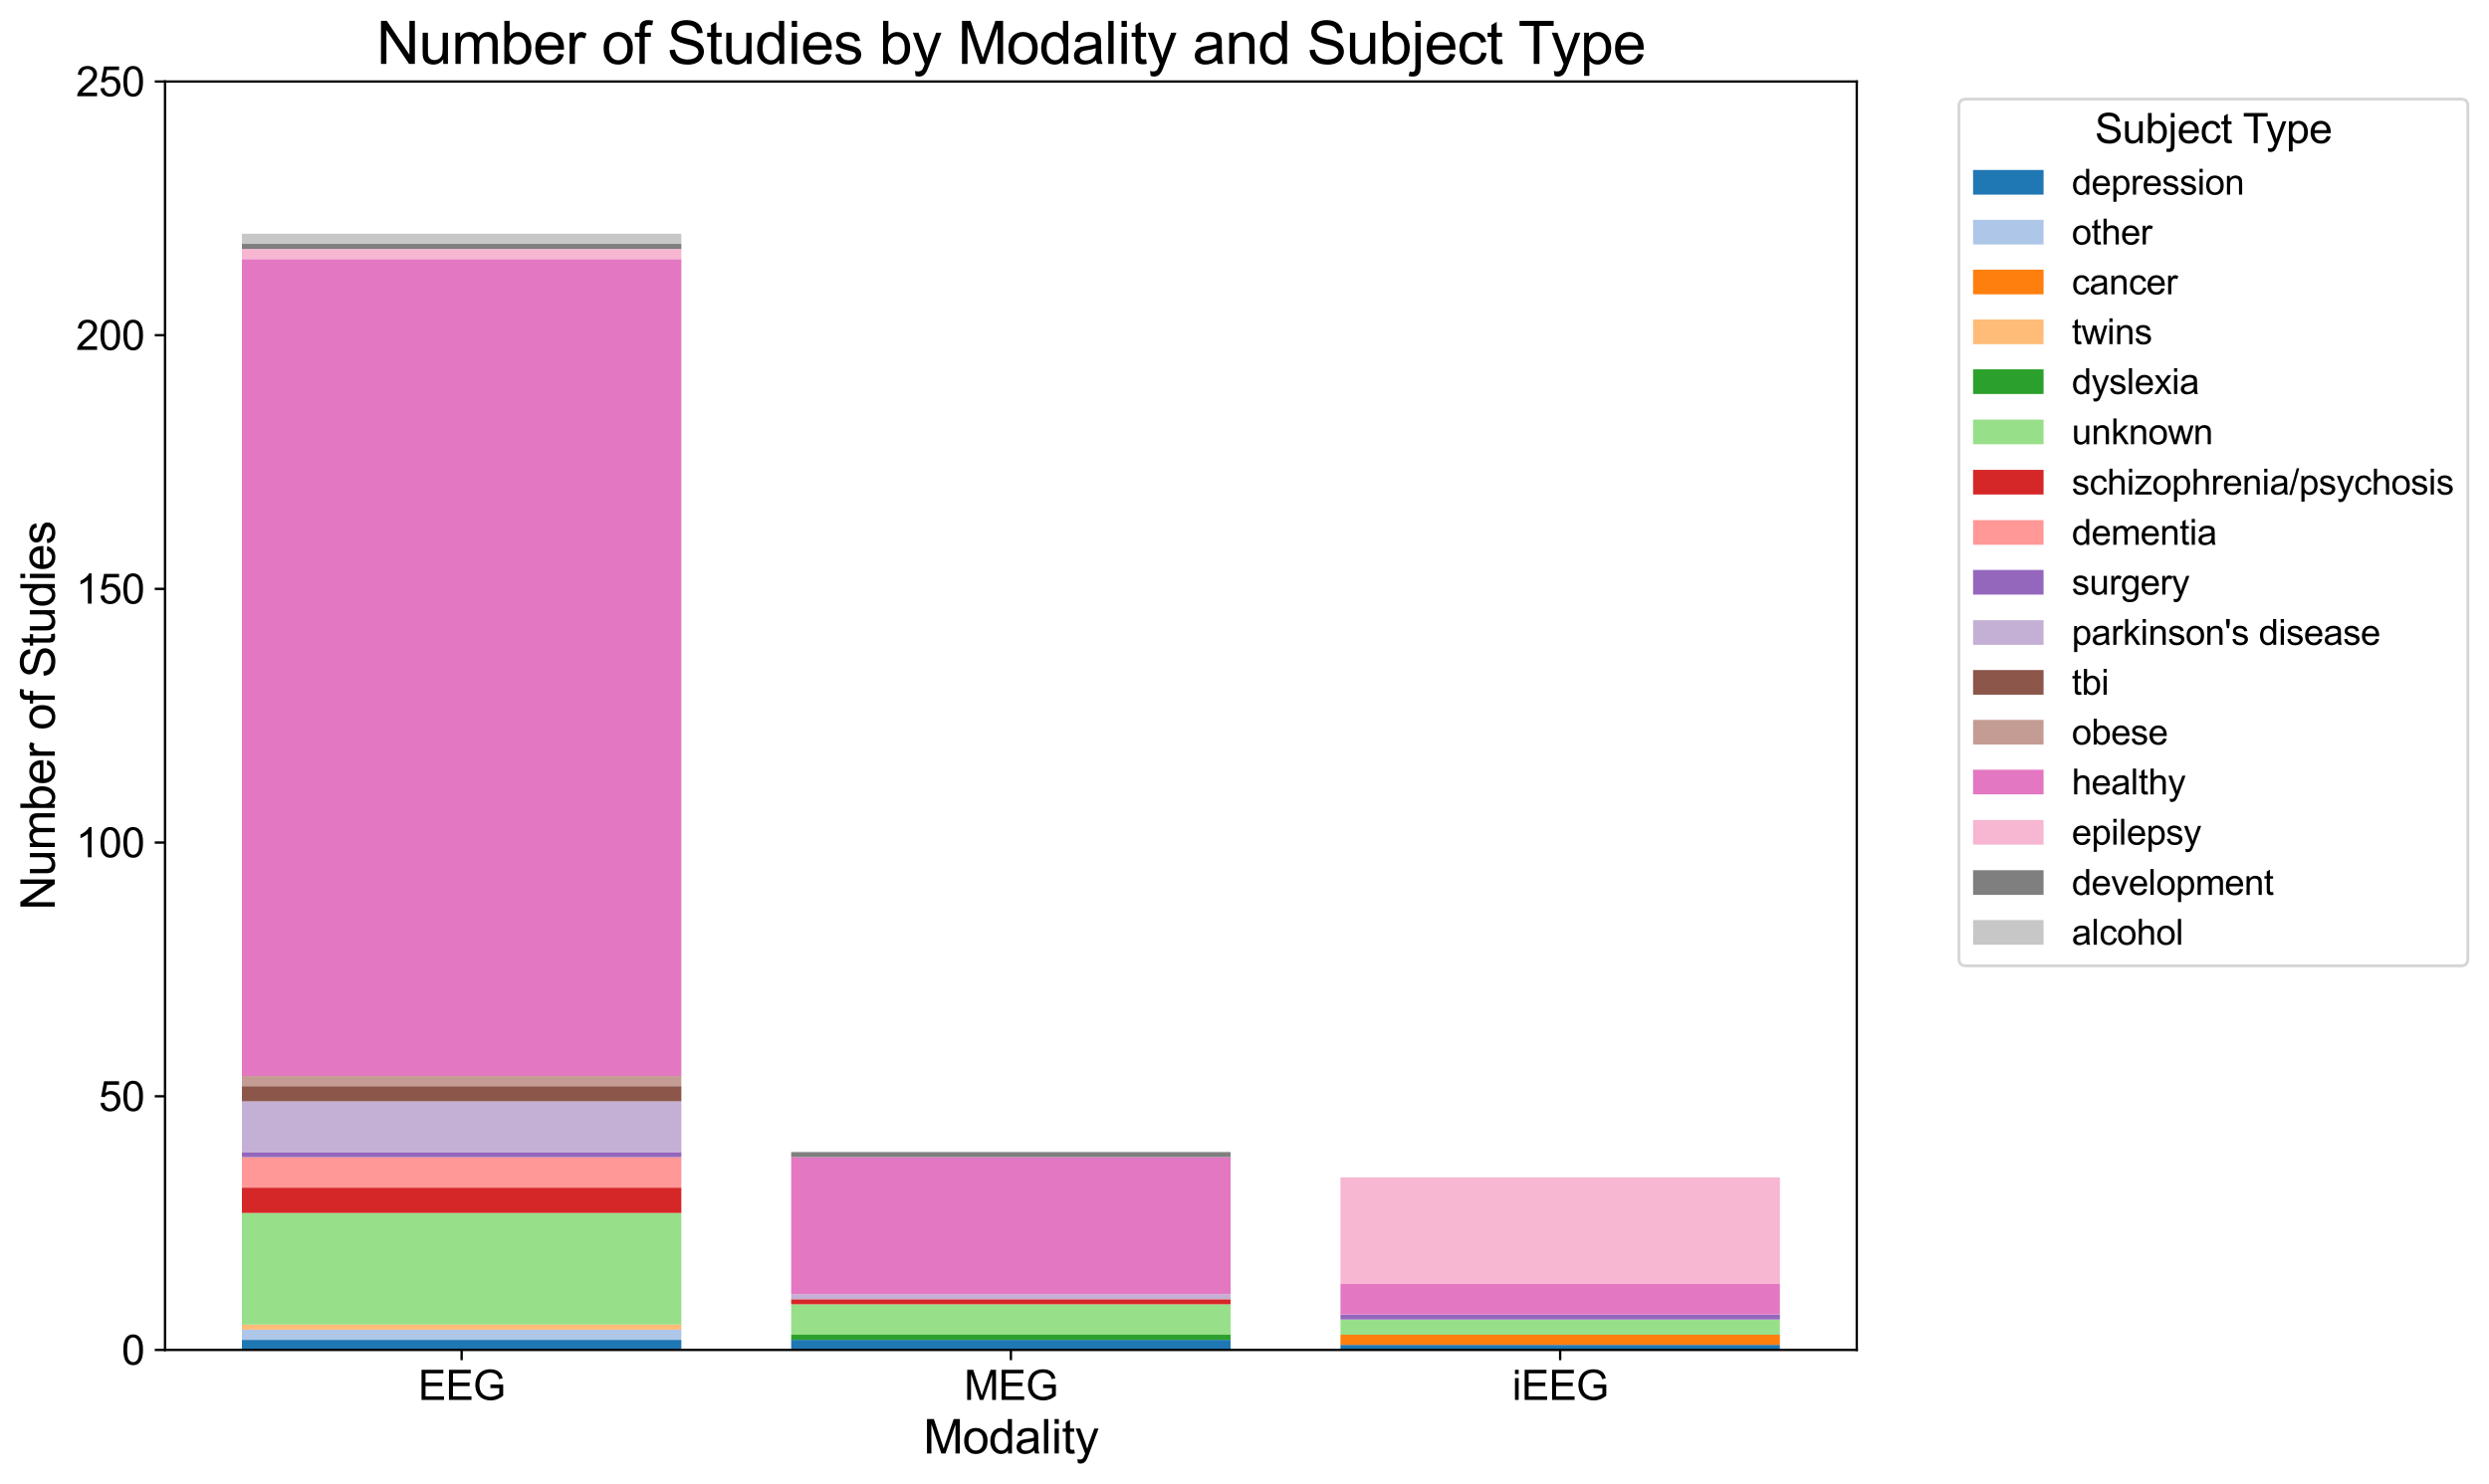 <?xml version="1.0" encoding="utf-8" standalone="no"?>
<!DOCTYPE svg PUBLIC "-//W3C//DTD SVG 1.1//EN"
  "http://www.w3.org/Graphics/SVG/1.1/DTD/svg11.dtd">
<svg xmlns:xlink="http://www.w3.org/1999/xlink" width="847.448pt" height="505.583pt" viewBox="0 0 847.448 505.583" xmlns="http://www.w3.org/2000/svg" version="1.1">
 <defs>
  <style type="text/css">*{stroke-linejoin: round; stroke-linecap: butt}</style>
 </defs>
 <g id="figure_1">
  <g id="patch_1">
   <path d="M 0 505.583 
L 847.448 505.583 
L 847.448 -0 
L 0 -0 
z
" style="fill: #ffffff"/>
  </g>
  <g id="axes_1">
   <g id="patch_2">
    <path d="M 56.188 459.759 
L 632.188 459.759 
L 632.188 27.759 
L 56.188 27.759 
z
" style="fill: #ffffff"/>
   </g>
   <g id="patch_3">
    <path d="M 82.37 459.759 
L 231.981 459.759 
L 231.981 456.303 
L 82.37 456.303 
z
" clip-path="url(#pb455ef6764)" style="fill: #1f77b4"/>
   </g>
   <g id="patch_4">
    <path d="M 269.383 459.759 
L 418.994 459.759 
L 418.994 456.303 
L 269.383 456.303 
z
" clip-path="url(#pb455ef6764)" style="fill: #1f77b4"/>
   </g>
   <g id="patch_5">
    <path d="M 456.396 459.759 
L 606.007 459.759 
L 606.007 458.031 
L 456.396 458.031 
z
" clip-path="url(#pb455ef6764)" style="fill: #1f77b4"/>
   </g>
   <g id="patch_6">
    <path d="M 82.37 456.303 
L 231.981 456.303 
L 231.981 452.847 
L 82.37 452.847 
z
" clip-path="url(#pb455ef6764)" style="fill: #aec7e8"/>
   </g>
   <g id="patch_7">
    <path d="M 269.383 456.303 
L 418.994 456.303 
L 418.994 456.303 
L 269.383 456.303 
z
" clip-path="url(#pb455ef6764)" style="fill: #aec7e8"/>
   </g>
   <g id="patch_8">
    <path d="M 456.396 458.031 
L 606.007 458.031 
L 606.007 458.031 
L 456.396 458.031 
z
" clip-path="url(#pb455ef6764)" style="fill: #aec7e8"/>
   </g>
   <g id="patch_9">
    <path d="M 82.37 452.847 
L 231.981 452.847 
L 231.981 452.847 
L 82.37 452.847 
z
" clip-path="url(#pb455ef6764)" style="fill: #ff7f0e"/>
   </g>
   <g id="patch_10">
    <path d="M 269.383 456.303 
L 418.994 456.303 
L 418.994 456.303 
L 269.383 456.303 
z
" clip-path="url(#pb455ef6764)" style="fill: #ff7f0e"/>
   </g>
   <g id="patch_11">
    <path d="M 456.396 458.031 
L 606.007 458.031 
L 606.007 454.575 
L 456.396 454.575 
z
" clip-path="url(#pb455ef6764)" style="fill: #ff7f0e"/>
   </g>
   <g id="patch_12">
    <path d="M 82.37 452.847 
L 231.981 452.847 
L 231.981 451.119 
L 82.37 451.119 
z
" clip-path="url(#pb455ef6764)" style="fill: #ffbb78"/>
   </g>
   <g id="patch_13">
    <path d="M 269.383 456.303 
L 418.994 456.303 
L 418.994 456.303 
L 269.383 456.303 
z
" clip-path="url(#pb455ef6764)" style="fill: #ffbb78"/>
   </g>
   <g id="patch_14">
    <path d="M 456.396 454.575 
L 606.007 454.575 
L 606.007 454.575 
L 456.396 454.575 
z
" clip-path="url(#pb455ef6764)" style="fill: #ffbb78"/>
   </g>
   <g id="patch_15">
    <path d="M 82.37 451.119 
L 231.981 451.119 
L 231.981 451.119 
L 82.37 451.119 
z
" clip-path="url(#pb455ef6764)" style="fill: #2ca02c"/>
   </g>
   <g id="patch_16">
    <path d="M 269.383 456.303 
L 418.994 456.303 
L 418.994 454.575 
L 269.383 454.575 
z
" clip-path="url(#pb455ef6764)" style="fill: #2ca02c"/>
   </g>
   <g id="patch_17">
    <path d="M 456.396 454.575 
L 606.007 454.575 
L 606.007 454.575 
L 456.396 454.575 
z
" clip-path="url(#pb455ef6764)" style="fill: #2ca02c"/>
   </g>
   <g id="patch_18">
    <path d="M 82.37 451.119 
L 231.981 451.119 
L 231.981 413.103 
L 82.37 413.103 
z
" clip-path="url(#pb455ef6764)" style="fill: #98df8a"/>
   </g>
   <g id="patch_19">
    <path d="M 269.383 454.575 
L 418.994 454.575 
L 418.994 444.207 
L 269.383 444.207 
z
" clip-path="url(#pb455ef6764)" style="fill: #98df8a"/>
   </g>
   <g id="patch_20">
    <path d="M 456.396 454.575 
L 606.007 454.575 
L 606.007 449.391 
L 456.396 449.391 
z
" clip-path="url(#pb455ef6764)" style="fill: #98df8a"/>
   </g>
   <g id="patch_21">
    <path d="M 82.37 413.103 
L 231.981 413.103 
L 231.981 404.463 
L 82.37 404.463 
z
" clip-path="url(#pb455ef6764)" style="fill: #d62728"/>
   </g>
   <g id="patch_22">
    <path d="M 269.383 444.207 
L 418.994 444.207 
L 418.994 442.479 
L 269.383 442.479 
z
" clip-path="url(#pb455ef6764)" style="fill: #d62728"/>
   </g>
   <g id="patch_23">
    <path d="M 456.396 449.391 
L 606.007 449.391 
L 606.007 449.391 
L 456.396 449.391 
z
" clip-path="url(#pb455ef6764)" style="fill: #d62728"/>
   </g>
   <g id="patch_24">
    <path d="M 82.37 404.463 
L 231.981 404.463 
L 231.981 394.095 
L 82.37 394.095 
z
" clip-path="url(#pb455ef6764)" style="fill: #ff9896"/>
   </g>
   <g id="patch_25">
    <path d="M 269.383 442.479 
L 418.994 442.479 
L 418.994 442.479 
L 269.383 442.479 
z
" clip-path="url(#pb455ef6764)" style="fill: #ff9896"/>
   </g>
   <g id="patch_26">
    <path d="M 456.396 449.391 
L 606.007 449.391 
L 606.007 449.391 
L 456.396 449.391 
z
" clip-path="url(#pb455ef6764)" style="fill: #ff9896"/>
   </g>
   <g id="patch_27">
    <path d="M 82.37 394.095 
L 231.981 394.095 
L 231.981 392.367 
L 82.37 392.367 
z
" clip-path="url(#pb455ef6764)" style="fill: #9467bd"/>
   </g>
   <g id="patch_28">
    <path d="M 269.383 442.479 
L 418.994 442.479 
L 418.994 442.479 
L 269.383 442.479 
z
" clip-path="url(#pb455ef6764)" style="fill: #9467bd"/>
   </g>
   <g id="patch_29">
    <path d="M 456.396 449.391 
L 606.007 449.391 
L 606.007 447.663 
L 456.396 447.663 
z
" clip-path="url(#pb455ef6764)" style="fill: #9467bd"/>
   </g>
   <g id="patch_30">
    <path d="M 82.37 392.367 
L 231.981 392.367 
L 231.981 375.087 
L 82.37 375.087 
z
" clip-path="url(#pb455ef6764)" style="fill: #c5b0d5"/>
   </g>
   <g id="patch_31">
    <path d="M 269.383 442.479 
L 418.994 442.479 
L 418.994 440.751 
L 269.383 440.751 
z
" clip-path="url(#pb455ef6764)" style="fill: #c5b0d5"/>
   </g>
   <g id="patch_32">
    <path d="M 456.396 447.663 
L 606.007 447.663 
L 606.007 447.663 
L 456.396 447.663 
z
" clip-path="url(#pb455ef6764)" style="fill: #c5b0d5"/>
   </g>
   <g id="patch_33">
    <path d="M 82.37 375.087 
L 231.981 375.087 
L 231.981 369.903 
L 82.37 369.903 
z
" clip-path="url(#pb455ef6764)" style="fill: #8c564b"/>
   </g>
   <g id="patch_34">
    <path d="M 269.383 440.751 
L 418.994 440.751 
L 418.994 440.751 
L 269.383 440.751 
z
" clip-path="url(#pb455ef6764)" style="fill: #8c564b"/>
   </g>
   <g id="patch_35">
    <path d="M 456.396 447.663 
L 606.007 447.663 
L 606.007 447.663 
L 456.396 447.663 
z
" clip-path="url(#pb455ef6764)" style="fill: #8c564b"/>
   </g>
   <g id="patch_36">
    <path d="M 82.37 369.903 
L 231.981 369.903 
L 231.981 366.447 
L 82.37 366.447 
z
" clip-path="url(#pb455ef6764)" style="fill: #c49c94"/>
   </g>
   <g id="patch_37">
    <path d="M 269.383 440.751 
L 418.994 440.751 
L 418.994 440.751 
L 269.383 440.751 
z
" clip-path="url(#pb455ef6764)" style="fill: #c49c94"/>
   </g>
   <g id="patch_38">
    <path d="M 456.396 447.663 
L 606.007 447.663 
L 606.007 447.663 
L 456.396 447.663 
z
" clip-path="url(#pb455ef6764)" style="fill: #c49c94"/>
   </g>
   <g id="patch_39">
    <path d="M 82.37 366.447 
L 231.981 366.447 
L 231.981 88.239 
L 82.37 88.239 
z
" clip-path="url(#pb455ef6764)" style="fill: #e377c2"/>
   </g>
   <g id="patch_40">
    <path d="M 269.383 440.751 
L 418.994 440.751 
L 418.994 394.095 
L 269.383 394.095 
z
" clip-path="url(#pb455ef6764)" style="fill: #e377c2"/>
   </g>
   <g id="patch_41">
    <path d="M 456.396 447.663 
L 606.007 447.663 
L 606.007 437.295 
L 456.396 437.295 
z
" clip-path="url(#pb455ef6764)" style="fill: #e377c2"/>
   </g>
   <g id="patch_42">
    <path d="M 82.37 88.239 
L 231.981 88.239 
L 231.981 84.783 
L 82.37 84.783 
z
" clip-path="url(#pb455ef6764)" style="fill: #f7b6d2"/>
   </g>
   <g id="patch_43">
    <path d="M 269.383 394.095 
L 418.994 394.095 
L 418.994 394.095 
L 269.383 394.095 
z
" clip-path="url(#pb455ef6764)" style="fill: #f7b6d2"/>
   </g>
   <g id="patch_44">
    <path d="M 456.396 437.295 
L 606.007 437.295 
L 606.007 401.007 
L 456.396 401.007 
z
" clip-path="url(#pb455ef6764)" style="fill: #f7b6d2"/>
   </g>
   <g id="patch_45">
    <path d="M 82.37 84.783 
L 231.981 84.783 
L 231.981 83.055 
L 82.37 83.055 
z
" clip-path="url(#pb455ef6764)" style="fill: #7f7f7f"/>
   </g>
   <g id="patch_46">
    <path d="M 269.383 394.095 
L 418.994 394.095 
L 418.994 392.367 
L 269.383 392.367 
z
" clip-path="url(#pb455ef6764)" style="fill: #7f7f7f"/>
   </g>
   <g id="patch_47">
    <path d="M 456.396 401.007 
L 606.007 401.007 
L 606.007 401.007 
L 456.396 401.007 
z
" clip-path="url(#pb455ef6764)" style="fill: #7f7f7f"/>
   </g>
   <g id="patch_48">
    <path d="M 82.37 83.055 
L 231.981 83.055 
L 231.981 79.599 
L 82.37 79.599 
z
" clip-path="url(#pb455ef6764)" style="fill: #c7c7c7"/>
   </g>
   <g id="patch_49">
    <path d="M 269.383 392.367 
L 418.994 392.367 
L 418.994 392.367 
L 269.383 392.367 
z
" clip-path="url(#pb455ef6764)" style="fill: #c7c7c7"/>
   </g>
   <g id="patch_50">
    <path d="M 456.396 401.007 
L 606.007 401.007 
L 606.007 401.007 
L 456.396 401.007 
z
" clip-path="url(#pb455ef6764)" style="fill: #c7c7c7"/>
   </g>
   <g id="matplotlib.axis_1">
    <g id="xtick_1">
     <g id="line2d_1">
      <defs>
       <path id="m956b5f9c1d" d="M 0 0 
L 0 3.5 
" style="stroke: #000000; stroke-width: 0.8"/>
      </defs>
      <g>
       <use xlink:href="#m956b5f9c1d" x="157.175" y="459.759" style="stroke: #000000; stroke-width: 0.8"/>
      </g>
     </g>
     <g id="text_1">
      <!-- EEG -->
      <g transform="translate(142.392 476.78) scale(0.14 -0.14)">
       <defs>
        <path id="ArialMT-45" d="M 506 0 
L 506 4581 
L 3819 4581 
L 3819 4041 
L 1113 4041 
L 1113 2638 
L 3647 2638 
L 3647 2100 
L 1113 2100 
L 1113 541 
L 3925 541 
L 3925 0 
L 506 0 
z
" transform="scale(0.016)"/>
        <path id="ArialMT-47" d="M 2638 1797 
L 2638 2334 
L 4578 2338 
L 4578 638 
Q 4131 281 3656 101 
Q 3181 -78 2681 -78 
Q 2006 -78 1454 211 
Q 903 500 622 1047 
Q 341 1594 341 2269 
Q 341 2938 620 3517 
Q 900 4097 1425 4378 
Q 1950 4659 2634 4659 
Q 3131 4659 3532 4498 
Q 3934 4338 4162 4050 
Q 4391 3763 4509 3300 
L 3963 3150 
Q 3859 3500 3706 3700 
Q 3553 3900 3268 4020 
Q 2984 4141 2638 4141 
Q 2222 4141 1919 4014 
Q 1616 3888 1430 3681 
Q 1244 3475 1141 3228 
Q 966 2803 966 2306 
Q 966 1694 1177 1281 
Q 1388 869 1791 669 
Q 2194 469 2647 469 
Q 3041 469 3416 620 
Q 3791 772 3984 944 
L 3984 1797 
L 2638 1797 
z
" transform="scale(0.016)"/>
       </defs>
       <use xlink:href="#ArialMT-45"/>
       <use xlink:href="#ArialMT-45" x="66.699"/>
       <use xlink:href="#ArialMT-47" x="133.398"/>
      </g>
     </g>
    </g>
    <g id="xtick_2">
     <g id="line2d_2">
      <g>
       <use xlink:href="#m956b5f9c1d" x="344.188" y="459.759" style="stroke: #000000; stroke-width: 0.8"/>
      </g>
     </g>
     <g id="text_2">
      <!-- MEG -->
      <g transform="translate(328.244 476.78) scale(0.14 -0.14)">
       <defs>
        <path id="ArialMT-4d" d="M 475 0 
L 475 4581 
L 1388 4581 
L 2472 1338 
Q 2622 884 2691 659 
Q 2769 909 2934 1394 
L 4031 4581 
L 4847 4581 
L 4847 0 
L 4263 0 
L 4263 3834 
L 2931 0 
L 2384 0 
L 1059 3900 
L 1059 0 
L 475 0 
z
" transform="scale(0.016)"/>
       </defs>
       <use xlink:href="#ArialMT-4d"/>
       <use xlink:href="#ArialMT-45" x="83.301"/>
       <use xlink:href="#ArialMT-47" x="150"/>
      </g>
     </g>
    </g>
    <g id="xtick_3">
     <g id="line2d_3">
      <g>
       <use xlink:href="#m956b5f9c1d" x="531.201" y="459.759" style="stroke: #000000; stroke-width: 0.8"/>
      </g>
     </g>
     <g id="text_3">
      <!-- iEEG -->
      <g transform="translate(514.863 476.78) scale(0.14 -0.14)">
       <defs>
        <path id="ArialMT-69" d="M 425 3934 
L 425 4581 
L 988 4581 
L 988 3934 
L 425 3934 
z
M 425 0 
L 425 3319 
L 988 3319 
L 988 0 
L 425 0 
z
" transform="scale(0.016)"/>
       </defs>
       <use xlink:href="#ArialMT-69"/>
       <use xlink:href="#ArialMT-45" x="22.217"/>
       <use xlink:href="#ArialMT-45" x="88.916"/>
       <use xlink:href="#ArialMT-47" x="155.615"/>
      </g>
     </g>
    </g>
    <g id="text_4">
     <!-- Modality -->
     <g transform="translate(314.401 495.015) scale(0.16 -0.16)">
      <defs>
       <path id="ArialMT-6f" d="M 213 1659 
Q 213 2581 725 3025 
Q 1153 3394 1769 3394 
Q 2453 3394 2887 2945 
Q 3322 2497 3322 1706 
Q 3322 1066 3130 698 
Q 2938 331 2570 128 
Q 2203 -75 1769 -75 
Q 1072 -75 642 372 
Q 213 819 213 1659 
z
M 791 1659 
Q 791 1022 1069 705 
Q 1347 388 1769 388 
Q 2188 388 2466 706 
Q 2744 1025 2744 1678 
Q 2744 2294 2464 2611 
Q 2184 2928 1769 2928 
Q 1347 2928 1069 2612 
Q 791 2297 791 1659 
z
" transform="scale(0.016)"/>
       <path id="ArialMT-64" d="M 2575 0 
L 2575 419 
Q 2259 -75 1647 -75 
Q 1250 -75 917 144 
Q 584 363 401 755 
Q 219 1147 219 1656 
Q 219 2153 384 2558 
Q 550 2963 881 3178 
Q 1213 3394 1622 3394 
Q 1922 3394 2156 3267 
Q 2391 3141 2538 2938 
L 2538 4581 
L 3097 4581 
L 3097 0 
L 2575 0 
z
M 797 1656 
Q 797 1019 1065 703 
Q 1334 388 1700 388 
Q 2069 388 2326 689 
Q 2584 991 2584 1609 
Q 2584 2291 2321 2609 
Q 2059 2928 1675 2928 
Q 1300 2928 1048 2622 
Q 797 2316 797 1656 
z
" transform="scale(0.016)"/>
       <path id="ArialMT-61" d="M 2588 409 
Q 2275 144 1986 34 
Q 1697 -75 1366 -75 
Q 819 -75 525 192 
Q 231 459 231 875 
Q 231 1119 342 1320 
Q 453 1522 633 1644 
Q 813 1766 1038 1828 
Q 1203 1872 1538 1913 
Q 2219 1994 2541 2106 
Q 2544 2222 2544 2253 
Q 2544 2597 2384 2738 
Q 2169 2928 1744 2928 
Q 1347 2928 1158 2789 
Q 969 2650 878 2297 
L 328 2372 
Q 403 2725 575 2942 
Q 747 3159 1072 3276 
Q 1397 3394 1825 3394 
Q 2250 3394 2515 3294 
Q 2781 3194 2906 3042 
Q 3031 2891 3081 2659 
Q 3109 2516 3109 2141 
L 3109 1391 
Q 3109 606 3145 398 
Q 3181 191 3288 0 
L 2700 0 
Q 2613 175 2588 409 
z
M 2541 1666 
Q 2234 1541 1622 1453 
Q 1275 1403 1131 1340 
Q 988 1278 909 1158 
Q 831 1038 831 891 
Q 831 666 1001 516 
Q 1172 366 1500 366 
Q 1825 366 2078 508 
Q 2331 650 2450 897 
Q 2541 1088 2541 1459 
L 2541 1666 
z
" transform="scale(0.016)"/>
       <path id="ArialMT-6c" d="M 409 0 
L 409 4581 
L 972 4581 
L 972 0 
L 409 0 
z
" transform="scale(0.016)"/>
       <path id="ArialMT-74" d="M 1650 503 
L 1731 6 
Q 1494 -44 1306 -44 
Q 1000 -44 831 53 
Q 663 150 594 308 
Q 525 466 525 972 
L 525 2881 
L 113 2881 
L 113 3319 
L 525 3319 
L 525 4141 
L 1084 4478 
L 1084 3319 
L 1650 3319 
L 1650 2881 
L 1084 2881 
L 1084 941 
Q 1084 700 1114 631 
Q 1144 563 1211 522 
Q 1278 481 1403 481 
Q 1497 481 1650 503 
z
" transform="scale(0.016)"/>
       <path id="ArialMT-79" d="M 397 -1278 
L 334 -750 
Q 519 -800 656 -800 
Q 844 -800 956 -737 
Q 1069 -675 1141 -563 
Q 1194 -478 1313 -144 
Q 1328 -97 1363 -6 
L 103 3319 
L 709 3319 
L 1400 1397 
Q 1534 1031 1641 628 
Q 1738 1016 1872 1384 
L 2581 3319 
L 3144 3319 
L 1881 -56 
Q 1678 -603 1566 -809 
Q 1416 -1088 1222 -1217 
Q 1028 -1347 759 -1347 
Q 597 -1347 397 -1278 
z
" transform="scale(0.016)"/>
      </defs>
      <use xlink:href="#ArialMT-4d"/>
      <use xlink:href="#ArialMT-6f" x="83.301"/>
      <use xlink:href="#ArialMT-64" x="138.916"/>
      <use xlink:href="#ArialMT-61" x="194.531"/>
      <use xlink:href="#ArialMT-6c" x="250.146"/>
      <use xlink:href="#ArialMT-69" x="272.363"/>
      <use xlink:href="#ArialMT-74" x="294.58"/>
      <use xlink:href="#ArialMT-79" x="322.363"/>
     </g>
    </g>
   </g>
   <g id="matplotlib.axis_2">
    <g id="ytick_1">
     <g id="line2d_4">
      <defs>
       <path id="m5c57dc8f78" d="M 0 0 
L -3.5 0 
" style="stroke: #000000; stroke-width: 0.8"/>
      </defs>
      <g>
       <use xlink:href="#m5c57dc8f78" x="56.188" y="459.759" style="stroke: #000000; stroke-width: 0.8"/>
      </g>
     </g>
     <g id="text_5">
      <!-- 0 -->
      <g transform="translate(41.403 464.77) scale(0.14 -0.14)">
       <defs>
        <path id="ArialMT-30" d="M 266 2259 
Q 266 3072 433 3567 
Q 600 4063 929 4331 
Q 1259 4600 1759 4600 
Q 2128 4600 2406 4451 
Q 2684 4303 2865 4023 
Q 3047 3744 3150 3342 
Q 3253 2941 3253 2259 
Q 3253 1453 3087 958 
Q 2922 463 2592 192 
Q 2263 -78 1759 -78 
Q 1097 -78 719 397 
Q 266 969 266 2259 
z
M 844 2259 
Q 844 1131 1108 757 
Q 1372 384 1759 384 
Q 2147 384 2411 759 
Q 2675 1134 2675 2259 
Q 2675 3391 2411 3762 
Q 2147 4134 1753 4134 
Q 1366 4134 1134 3806 
Q 844 3388 844 2259 
z
" transform="scale(0.016)"/>
       </defs>
       <use xlink:href="#ArialMT-30"/>
      </g>
     </g>
    </g>
    <g id="ytick_2">
     <g id="line2d_5">
      <g>
       <use xlink:href="#m5c57dc8f78" x="56.188" y="373.359" style="stroke: #000000; stroke-width: 0.8"/>
      </g>
     </g>
     <g id="text_6">
      <!-- 50 -->
      <g transform="translate(33.618 378.37) scale(0.14 -0.14)">
       <defs>
        <path id="ArialMT-35" d="M 266 1200 
L 856 1250 
Q 922 819 1161 601 
Q 1400 384 1738 384 
Q 2144 384 2425 690 
Q 2706 997 2706 1503 
Q 2706 1984 2436 2262 
Q 2166 2541 1728 2541 
Q 1456 2541 1237 2417 
Q 1019 2294 894 2097 
L 366 2166 
L 809 4519 
L 3088 4519 
L 3088 3981 
L 1259 3981 
L 1013 2750 
Q 1425 3038 1878 3038 
Q 2478 3038 2890 2622 
Q 3303 2206 3303 1553 
Q 3303 931 2941 478 
Q 2500 -78 1738 -78 
Q 1113 -78 717 272 
Q 322 622 266 1200 
z
" transform="scale(0.016)"/>
       </defs>
       <use xlink:href="#ArialMT-35"/>
       <use xlink:href="#ArialMT-30" x="55.615"/>
      </g>
     </g>
    </g>
    <g id="ytick_3">
     <g id="line2d_6">
      <g>
       <use xlink:href="#m5c57dc8f78" x="56.188" y="286.959" style="stroke: #000000; stroke-width: 0.8"/>
      </g>
     </g>
     <g id="text_7">
      <!-- 100 -->
      <g transform="translate(25.832 291.97) scale(0.14 -0.14)">
       <defs>
        <path id="ArialMT-31" d="M 2384 0 
L 1822 0 
L 1822 3584 
Q 1619 3391 1289 3197 
Q 959 3003 697 2906 
L 697 3450 
Q 1169 3672 1522 3987 
Q 1875 4303 2022 4600 
L 2384 4600 
L 2384 0 
z
" transform="scale(0.016)"/>
       </defs>
       <use xlink:href="#ArialMT-31"/>
       <use xlink:href="#ArialMT-30" x="55.615"/>
       <use xlink:href="#ArialMT-30" x="111.23"/>
      </g>
     </g>
    </g>
    <g id="ytick_4">
     <g id="line2d_7">
      <g>
       <use xlink:href="#m5c57dc8f78" x="56.188" y="200.559" style="stroke: #000000; stroke-width: 0.8"/>
      </g>
     </g>
     <g id="text_8">
      <!-- 150 -->
      <g transform="translate(25.832 205.57) scale(0.14 -0.14)">
       <use xlink:href="#ArialMT-31"/>
       <use xlink:href="#ArialMT-35" x="55.615"/>
       <use xlink:href="#ArialMT-30" x="111.23"/>
      </g>
     </g>
    </g>
    <g id="ytick_5">
     <g id="line2d_8">
      <g>
       <use xlink:href="#m5c57dc8f78" x="56.188" y="114.159" style="stroke: #000000; stroke-width: 0.8"/>
      </g>
     </g>
     <g id="text_9">
      <!-- 200 -->
      <g transform="translate(25.832 119.17) scale(0.14 -0.14)">
       <defs>
        <path id="ArialMT-32" d="M 3222 541 
L 3222 0 
L 194 0 
Q 188 203 259 391 
Q 375 700 629 1000 
Q 884 1300 1366 1694 
Q 2113 2306 2375 2664 
Q 2638 3022 2638 3341 
Q 2638 3675 2398 3904 
Q 2159 4134 1775 4134 
Q 1369 4134 1125 3890 
Q 881 3647 878 3216 
L 300 3275 
Q 359 3922 746 4261 
Q 1134 4600 1788 4600 
Q 2447 4600 2831 4234 
Q 3216 3869 3216 3328 
Q 3216 3053 3103 2787 
Q 2991 2522 2730 2228 
Q 2469 1934 1863 1422 
Q 1356 997 1212 845 
Q 1069 694 975 541 
L 3222 541 
z
" transform="scale(0.016)"/>
       </defs>
       <use xlink:href="#ArialMT-32"/>
       <use xlink:href="#ArialMT-30" x="55.615"/>
       <use xlink:href="#ArialMT-30" x="111.23"/>
      </g>
     </g>
    </g>
    <g id="ytick_6">
     <g id="line2d_9">
      <g>
       <use xlink:href="#m5c57dc8f78" x="56.188" y="27.759" style="stroke: #000000; stroke-width: 0.8"/>
      </g>
     </g>
     <g id="text_10">
      <!-- 250 -->
      <g transform="translate(25.832 32.77) scale(0.14 -0.14)">
       <use xlink:href="#ArialMT-32"/>
       <use xlink:href="#ArialMT-35" x="55.615"/>
       <use xlink:href="#ArialMT-30" x="111.23"/>
      </g>
     </g>
    </g>
    <g id="text_11">
     <!-- Number of Studies -->
     <g transform="translate(18.652 310.009) rotate(-90) scale(0.16 -0.16)">
      <defs>
       <path id="ArialMT-4e" d="M 488 0 
L 488 4581 
L 1109 4581 
L 3516 984 
L 3516 4581 
L 4097 4581 
L 4097 0 
L 3475 0 
L 1069 3600 
L 1069 0 
L 488 0 
z
" transform="scale(0.016)"/>
       <path id="ArialMT-75" d="M 2597 0 
L 2597 488 
Q 2209 -75 1544 -75 
Q 1250 -75 995 37 
Q 741 150 617 320 
Q 494 491 444 738 
Q 409 903 409 1263 
L 409 3319 
L 972 3319 
L 972 1478 
Q 972 1038 1006 884 
Q 1059 663 1231 536 
Q 1403 409 1656 409 
Q 1909 409 2131 539 
Q 2353 669 2445 892 
Q 2538 1116 2538 1541 
L 2538 3319 
L 3100 3319 
L 3100 0 
L 2597 0 
z
" transform="scale(0.016)"/>
       <path id="ArialMT-6d" d="M 422 0 
L 422 3319 
L 925 3319 
L 925 2853 
Q 1081 3097 1340 3245 
Q 1600 3394 1931 3394 
Q 2300 3394 2536 3241 
Q 2772 3088 2869 2813 
Q 3263 3394 3894 3394 
Q 4388 3394 4653 3120 
Q 4919 2847 4919 2278 
L 4919 0 
L 4359 0 
L 4359 2091 
Q 4359 2428 4304 2576 
Q 4250 2725 4106 2815 
Q 3963 2906 3769 2906 
Q 3419 2906 3187 2673 
Q 2956 2441 2956 1928 
L 2956 0 
L 2394 0 
L 2394 2156 
Q 2394 2531 2256 2718 
Q 2119 2906 1806 2906 
Q 1569 2906 1367 2781 
Q 1166 2656 1075 2415 
Q 984 2175 984 1722 
L 984 0 
L 422 0 
z
" transform="scale(0.016)"/>
       <path id="ArialMT-62" d="M 941 0 
L 419 0 
L 419 4581 
L 981 4581 
L 981 2947 
Q 1338 3394 1891 3394 
Q 2197 3394 2470 3270 
Q 2744 3147 2920 2923 
Q 3097 2700 3197 2384 
Q 3297 2069 3297 1709 
Q 3297 856 2875 390 
Q 2453 -75 1863 -75 
Q 1275 -75 941 416 
L 941 0 
z
M 934 1684 
Q 934 1088 1097 822 
Q 1363 388 1816 388 
Q 2184 388 2453 708 
Q 2722 1028 2722 1663 
Q 2722 2313 2464 2622 
Q 2206 2931 1841 2931 
Q 1472 2931 1203 2611 
Q 934 2291 934 1684 
z
" transform="scale(0.016)"/>
       <path id="ArialMT-65" d="M 2694 1069 
L 3275 997 
Q 3138 488 2766 206 
Q 2394 -75 1816 -75 
Q 1088 -75 661 373 
Q 234 822 234 1631 
Q 234 2469 665 2931 
Q 1097 3394 1784 3394 
Q 2450 3394 2872 2941 
Q 3294 2488 3294 1666 
Q 3294 1616 3291 1516 
L 816 1516 
Q 847 969 1125 678 
Q 1403 388 1819 388 
Q 2128 388 2347 550 
Q 2566 713 2694 1069 
z
M 847 1978 
L 2700 1978 
Q 2663 2397 2488 2606 
Q 2219 2931 1791 2931 
Q 1403 2931 1139 2672 
Q 875 2413 847 1978 
z
" transform="scale(0.016)"/>
       <path id="ArialMT-72" d="M 416 0 
L 416 3319 
L 922 3319 
L 922 2816 
Q 1116 3169 1280 3281 
Q 1444 3394 1641 3394 
Q 1925 3394 2219 3213 
L 2025 2691 
Q 1819 2813 1613 2813 
Q 1428 2813 1281 2702 
Q 1134 2591 1072 2394 
Q 978 2094 978 1738 
L 978 0 
L 416 0 
z
" transform="scale(0.016)"/>
       <path id="ArialMT-20" transform="scale(0.016)"/>
       <path id="ArialMT-66" d="M 556 0 
L 556 2881 
L 59 2881 
L 59 3319 
L 556 3319 
L 556 3672 
Q 556 4006 616 4169 
Q 697 4388 901 4523 
Q 1106 4659 1475 4659 
Q 1713 4659 2000 4603 
L 1916 4113 
Q 1741 4144 1584 4144 
Q 1328 4144 1222 4034 
Q 1116 3925 1116 3625 
L 1116 3319 
L 1763 3319 
L 1763 2881 
L 1116 2881 
L 1116 0 
L 556 0 
z
" transform="scale(0.016)"/>
       <path id="ArialMT-53" d="M 288 1472 
L 859 1522 
Q 900 1178 1048 958 
Q 1197 738 1509 602 
Q 1822 466 2213 466 
Q 2559 466 2825 569 
Q 3091 672 3220 851 
Q 3350 1031 3350 1244 
Q 3350 1459 3225 1620 
Q 3100 1781 2813 1891 
Q 2628 1963 1997 2114 
Q 1366 2266 1113 2400 
Q 784 2572 623 2826 
Q 463 3081 463 3397 
Q 463 3744 659 4045 
Q 856 4347 1234 4503 
Q 1613 4659 2075 4659 
Q 2584 4659 2973 4495 
Q 3363 4331 3572 4012 
Q 3781 3694 3797 3291 
L 3216 3247 
Q 3169 3681 2898 3903 
Q 2628 4125 2100 4125 
Q 1550 4125 1298 3923 
Q 1047 3722 1047 3438 
Q 1047 3191 1225 3031 
Q 1400 2872 2139 2705 
Q 2878 2538 3153 2413 
Q 3553 2228 3743 1945 
Q 3934 1663 3934 1294 
Q 3934 928 3725 604 
Q 3516 281 3123 101 
Q 2731 -78 2241 -78 
Q 1619 -78 1198 103 
Q 778 284 539 648 
Q 300 1013 288 1472 
z
" transform="scale(0.016)"/>
       <path id="ArialMT-73" d="M 197 991 
L 753 1078 
Q 800 744 1014 566 
Q 1228 388 1613 388 
Q 2000 388 2187 545 
Q 2375 703 2375 916 
Q 2375 1106 2209 1216 
Q 2094 1291 1634 1406 
Q 1016 1563 777 1677 
Q 538 1791 414 1992 
Q 291 2194 291 2438 
Q 291 2659 392 2848 
Q 494 3038 669 3163 
Q 800 3259 1026 3326 
Q 1253 3394 1513 3394 
Q 1903 3394 2198 3281 
Q 2494 3169 2634 2976 
Q 2775 2784 2828 2463 
L 2278 2388 
Q 2241 2644 2061 2787 
Q 1881 2931 1553 2931 
Q 1166 2931 1000 2803 
Q 834 2675 834 2503 
Q 834 2394 903 2306 
Q 972 2216 1119 2156 
Q 1203 2125 1616 2013 
Q 2213 1853 2448 1751 
Q 2684 1650 2818 1456 
Q 2953 1263 2953 975 
Q 2953 694 2789 445 
Q 2625 197 2315 61 
Q 2006 -75 1616 -75 
Q 969 -75 630 194 
Q 291 463 197 991 
z
" transform="scale(0.016)"/>
      </defs>
      <use xlink:href="#ArialMT-4e"/>
      <use xlink:href="#ArialMT-75" x="72.217"/>
      <use xlink:href="#ArialMT-6d" x="127.832"/>
      <use xlink:href="#ArialMT-62" x="211.133"/>
      <use xlink:href="#ArialMT-65" x="266.748"/>
      <use xlink:href="#ArialMT-72" x="322.363"/>
      <use xlink:href="#ArialMT-20" x="355.664"/>
      <use xlink:href="#ArialMT-6f" x="383.447"/>
      <use xlink:href="#ArialMT-66" x="439.062"/>
      <use xlink:href="#ArialMT-20" x="466.846"/>
      <use xlink:href="#ArialMT-53" x="494.629"/>
      <use xlink:href="#ArialMT-74" x="561.328"/>
      <use xlink:href="#ArialMT-75" x="589.111"/>
      <use xlink:href="#ArialMT-64" x="644.727"/>
      <use xlink:href="#ArialMT-69" x="700.342"/>
      <use xlink:href="#ArialMT-65" x="722.559"/>
      <use xlink:href="#ArialMT-73" x="778.174"/>
     </g>
    </g>
   </g>
   <g id="patch_51">
    <path d="M 56.188 459.759 
L 56.188 27.759 
" style="fill: none; stroke: #000000; stroke-width: 0.8; stroke-linejoin: miter; stroke-linecap: square"/>
   </g>
   <g id="patch_52">
    <path d="M 632.188 459.759 
L 632.188 27.759 
" style="fill: none; stroke: #000000; stroke-width: 0.8; stroke-linejoin: miter; stroke-linecap: square"/>
   </g>
   <g id="patch_53">
    <path d="M 56.188 459.759 
L 632.188 459.759 
" style="fill: none; stroke: #000000; stroke-width: 0.8; stroke-linejoin: miter; stroke-linecap: square"/>
   </g>
   <g id="patch_54">
    <path d="M 56.188 27.759 
L 632.188 27.759 
" style="fill: none; stroke: #000000; stroke-width: 0.8; stroke-linejoin: miter; stroke-linecap: square"/>
   </g>
   <g id="text_12">
    <!-- Number of Studies by Modality and Subject Type -->
    <g transform="translate(128.149 21.759) scale(0.2 -0.2)">
     <defs>
      <path id="ArialMT-6e" d="M 422 0 
L 422 3319 
L 928 3319 
L 928 2847 
Q 1294 3394 1984 3394 
Q 2284 3394 2536 3286 
Q 2788 3178 2913 3003 
Q 3038 2828 3088 2588 
Q 3119 2431 3119 2041 
L 3119 0 
L 2556 0 
L 2556 2019 
Q 2556 2363 2490 2533 
Q 2425 2703 2258 2804 
Q 2091 2906 1866 2906 
Q 1506 2906 1245 2678 
Q 984 2450 984 1813 
L 984 0 
L 422 0 
z
" transform="scale(0.016)"/>
      <path id="ArialMT-6a" d="M 419 3928 
L 419 4581 
L 981 4581 
L 981 3928 
L 419 3928 
z
M -294 -1288 
L -188 -809 
Q -19 -853 78 -853 
Q 250 -853 334 -739 
Q 419 -625 419 -169 
L 419 3319 
L 981 3319 
L 981 -181 
Q 981 -794 822 -1034 
Q 619 -1347 147 -1347 
Q -81 -1347 -294 -1288 
z
" transform="scale(0.016)"/>
      <path id="ArialMT-63" d="M 2588 1216 
L 3141 1144 
Q 3050 572 2676 248 
Q 2303 -75 1759 -75 
Q 1078 -75 664 370 
Q 250 816 250 1647 
Q 250 2184 428 2587 
Q 606 2991 970 3192 
Q 1334 3394 1763 3394 
Q 2303 3394 2647 3120 
Q 2991 2847 3088 2344 
L 2541 2259 
Q 2463 2594 2264 2762 
Q 2066 2931 1784 2931 
Q 1359 2931 1093 2626 
Q 828 2322 828 1663 
Q 828 994 1084 691 
Q 1341 388 1753 388 
Q 2084 388 2306 591 
Q 2528 794 2588 1216 
z
" transform="scale(0.016)"/>
      <path id="ArialMT-54" d="M 1659 0 
L 1659 4041 
L 150 4041 
L 150 4581 
L 3781 4581 
L 3781 4041 
L 2266 4041 
L 2266 0 
L 1659 0 
z
" transform="scale(0.016)"/>
      <path id="ArialMT-70" d="M 422 -1272 
L 422 3319 
L 934 3319 
L 934 2888 
Q 1116 3141 1344 3267 
Q 1572 3394 1897 3394 
Q 2322 3394 2647 3175 
Q 2972 2956 3137 2557 
Q 3303 2159 3303 1684 
Q 3303 1175 3120 767 
Q 2938 359 2589 142 
Q 2241 -75 1856 -75 
Q 1575 -75 1351 44 
Q 1128 163 984 344 
L 984 -1272 
L 422 -1272 
z
M 931 1641 
Q 931 1000 1190 694 
Q 1450 388 1819 388 
Q 2194 388 2461 705 
Q 2728 1022 2728 1688 
Q 2728 2322 2467 2637 
Q 2206 2953 1844 2953 
Q 1484 2953 1207 2617 
Q 931 2281 931 1641 
z
" transform="scale(0.016)"/>
     </defs>
     <use xlink:href="#ArialMT-4e"/>
     <use xlink:href="#ArialMT-75" x="72.217"/>
     <use xlink:href="#ArialMT-6d" x="127.832"/>
     <use xlink:href="#ArialMT-62" x="211.133"/>
     <use xlink:href="#ArialMT-65" x="266.748"/>
     <use xlink:href="#ArialMT-72" x="322.363"/>
     <use xlink:href="#ArialMT-20" x="355.664"/>
     <use xlink:href="#ArialMT-6f" x="383.447"/>
     <use xlink:href="#ArialMT-66" x="439.062"/>
     <use xlink:href="#ArialMT-20" x="466.846"/>
     <use xlink:href="#ArialMT-53" x="494.629"/>
     <use xlink:href="#ArialMT-74" x="561.328"/>
     <use xlink:href="#ArialMT-75" x="589.111"/>
     <use xlink:href="#ArialMT-64" x="644.727"/>
     <use xlink:href="#ArialMT-69" x="700.342"/>
     <use xlink:href="#ArialMT-65" x="722.559"/>
     <use xlink:href="#ArialMT-73" x="778.174"/>
     <use xlink:href="#ArialMT-20" x="828.174"/>
     <use xlink:href="#ArialMT-62" x="855.957"/>
     <use xlink:href="#ArialMT-79" x="911.572"/>
     <use xlink:href="#ArialMT-20" x="961.572"/>
     <use xlink:href="#ArialMT-4d" x="989.355"/>
     <use xlink:href="#ArialMT-6f" x="1072.656"/>
     <use xlink:href="#ArialMT-64" x="1128.271"/>
     <use xlink:href="#ArialMT-61" x="1183.887"/>
     <use xlink:href="#ArialMT-6c" x="1239.502"/>
     <use xlink:href="#ArialMT-69" x="1261.719"/>
     <use xlink:href="#ArialMT-74" x="1283.936"/>
     <use xlink:href="#ArialMT-79" x="1311.719"/>
     <use xlink:href="#ArialMT-20" x="1361.719"/>
     <use xlink:href="#ArialMT-61" x="1389.502"/>
     <use xlink:href="#ArialMT-6e" x="1445.117"/>
     <use xlink:href="#ArialMT-64" x="1500.732"/>
     <use xlink:href="#ArialMT-20" x="1556.348"/>
     <use xlink:href="#ArialMT-53" x="1584.131"/>
     <use xlink:href="#ArialMT-75" x="1650.83"/>
     <use xlink:href="#ArialMT-62" x="1706.445"/>
     <use xlink:href="#ArialMT-6a" x="1762.061"/>
     <use xlink:href="#ArialMT-65" x="1784.277"/>
     <use xlink:href="#ArialMT-63" x="1839.893"/>
     <use xlink:href="#ArialMT-74" x="1889.893"/>
     <use xlink:href="#ArialMT-20" x="1917.676"/>
     <use xlink:href="#ArialMT-54" x="1943.709"/>
     <use xlink:href="#ArialMT-79" x="1999.293"/>
     <use xlink:href="#ArialMT-70" x="2049.293"/>
     <use xlink:href="#ArialMT-65" x="2104.908"/>
    </g>
   </g>
   <g id="legend_1">
    <g id="patch_55">
     <path d="M 669.388 328.937 
L 837.848 328.937 
Q 840.248 328.937 840.248 326.537 
L 840.248 36.159 
Q 840.248 33.759 837.848 33.759 
L 669.388 33.759 
Q 666.988 33.759 666.988 36.159 
L 666.988 326.537 
Q 666.988 328.937 669.388 328.937 
z
" style="fill: #ffffff; opacity: 0.8; stroke: #cccccc; stroke-linejoin: miter"/>
    </g>
    <g id="text_13">
     <!-- Subject Type -->
     <g transform="translate(713.273 48.751) scale(0.14 -0.14)">
      <use xlink:href="#ArialMT-53"/>
      <use xlink:href="#ArialMT-75" x="66.699"/>
      <use xlink:href="#ArialMT-62" x="122.314"/>
      <use xlink:href="#ArialMT-6a" x="177.93"/>
      <use xlink:href="#ArialMT-65" x="200.146"/>
      <use xlink:href="#ArialMT-63" x="255.762"/>
      <use xlink:href="#ArialMT-74" x="305.762"/>
      <use xlink:href="#ArialMT-20" x="333.545"/>
      <use xlink:href="#ArialMT-54" x="359.578"/>
      <use xlink:href="#ArialMT-79" x="415.162"/>
      <use xlink:href="#ArialMT-70" x="465.162"/>
      <use xlink:href="#ArialMT-65" x="520.777"/>
     </g>
    </g>
    <g id="patch_56">
     <path d="M 671.788 66.287 
L 695.788 66.287 
L 695.788 57.887 
L 671.788 57.887 
z
" style="fill: #1f77b4"/>
    </g>
    <g id="text_14">
     <!-- depression -->
     <g transform="translate(705.388 66.287) scale(0.12 -0.12)">
      <use xlink:href="#ArialMT-64"/>
      <use xlink:href="#ArialMT-65" x="55.615"/>
      <use xlink:href="#ArialMT-70" x="111.23"/>
      <use xlink:href="#ArialMT-72" x="166.846"/>
      <use xlink:href="#ArialMT-65" x="200.146"/>
      <use xlink:href="#ArialMT-73" x="255.762"/>
      <use xlink:href="#ArialMT-73" x="305.762"/>
      <use xlink:href="#ArialMT-69" x="355.762"/>
      <use xlink:href="#ArialMT-6f" x="377.979"/>
      <use xlink:href="#ArialMT-6e" x="433.594"/>
     </g>
    </g>
    <g id="patch_57">
     <path d="M 671.788 83.261 
L 695.788 83.261 
L 695.788 74.861 
L 671.788 74.861 
z
" style="fill: #aec7e8"/>
    </g>
    <g id="text_15">
     <!-- other -->
     <g transform="translate(705.388 83.261) scale(0.12 -0.12)">
      <defs>
       <path id="ArialMT-68" d="M 422 0 
L 422 4581 
L 984 4581 
L 984 2938 
Q 1378 3394 1978 3394 
Q 2347 3394 2619 3248 
Q 2891 3103 3008 2847 
Q 3125 2591 3125 2103 
L 3125 0 
L 2563 0 
L 2563 2103 
Q 2563 2525 2380 2717 
Q 2197 2909 1863 2909 
Q 1613 2909 1392 2779 
Q 1172 2650 1078 2428 
Q 984 2206 984 1816 
L 984 0 
L 422 0 
z
" transform="scale(0.016)"/>
      </defs>
      <use xlink:href="#ArialMT-6f"/>
      <use xlink:href="#ArialMT-74" x="55.615"/>
      <use xlink:href="#ArialMT-68" x="83.398"/>
      <use xlink:href="#ArialMT-65" x="139.014"/>
      <use xlink:href="#ArialMT-72" x="194.629"/>
     </g>
    </g>
    <g id="patch_58">
     <path d="M 671.788 100.236 
L 695.788 100.236 
L 695.788 91.836 
L 671.788 91.836 
z
" style="fill: #ff7f0e"/>
    </g>
    <g id="text_16">
     <!-- cancer -->
     <g transform="translate(705.388 100.236) scale(0.12 -0.12)">
      <use xlink:href="#ArialMT-63"/>
      <use xlink:href="#ArialMT-61" x="50"/>
      <use xlink:href="#ArialMT-6e" x="105.615"/>
      <use xlink:href="#ArialMT-63" x="161.23"/>
      <use xlink:href="#ArialMT-65" x="211.23"/>
      <use xlink:href="#ArialMT-72" x="266.846"/>
     </g>
    </g>
    <g id="patch_59">
     <path d="M 671.788 117.21 
L 695.788 117.21 
L 695.788 108.81 
L 671.788 108.81 
z
" style="fill: #ffbb78"/>
    </g>
    <g id="text_17">
     <!-- twins -->
     <g transform="translate(705.388 117.21) scale(0.12 -0.12)">
      <defs>
       <path id="ArialMT-77" d="M 1034 0 
L 19 3319 
L 600 3319 
L 1128 1403 
L 1325 691 
Q 1338 744 1497 1375 
L 2025 3319 
L 2603 3319 
L 3100 1394 
L 3266 759 
L 3456 1400 
L 4025 3319 
L 4572 3319 
L 3534 0 
L 2950 0 
L 2422 1988 
L 2294 2553 
L 1622 0 
L 1034 0 
z
" transform="scale(0.016)"/>
      </defs>
      <use xlink:href="#ArialMT-74"/>
      <use xlink:href="#ArialMT-77" x="27.783"/>
      <use xlink:href="#ArialMT-69" x="100"/>
      <use xlink:href="#ArialMT-6e" x="122.217"/>
      <use xlink:href="#ArialMT-73" x="177.832"/>
     </g>
    </g>
    <g id="patch_60">
     <path d="M 671.788 134.184 
L 695.788 134.184 
L 695.788 125.784 
L 671.788 125.784 
z
" style="fill: #2ca02c"/>
    </g>
    <g id="text_18">
     <!-- dyslexia -->
     <g transform="translate(705.388 134.184) scale(0.12 -0.12)">
      <defs>
       <path id="ArialMT-78" d="M 47 0 
L 1259 1725 
L 138 3319 
L 841 3319 
L 1350 2541 
Q 1494 2319 1581 2169 
Q 1719 2375 1834 2534 
L 2394 3319 
L 3066 3319 
L 1919 1756 
L 3153 0 
L 2463 0 
L 1781 1031 
L 1600 1309 
L 728 0 
L 47 0 
z
" transform="scale(0.016)"/>
      </defs>
      <use xlink:href="#ArialMT-64"/>
      <use xlink:href="#ArialMT-79" x="55.615"/>
      <use xlink:href="#ArialMT-73" x="105.615"/>
      <use xlink:href="#ArialMT-6c" x="155.615"/>
      <use xlink:href="#ArialMT-65" x="177.832"/>
      <use xlink:href="#ArialMT-78" x="233.447"/>
      <use xlink:href="#ArialMT-69" x="283.447"/>
      <use xlink:href="#ArialMT-61" x="305.664"/>
     </g>
    </g>
    <g id="patch_61">
     <path d="M 671.788 151.299 
L 695.788 151.299 
L 695.788 142.899 
L 671.788 142.899 
z
" style="fill: #98df8a"/>
    </g>
    <g id="text_19">
     <!-- unknown -->
     <g transform="translate(705.388 151.299) scale(0.12 -0.12)">
      <defs>
       <path id="ArialMT-6b" d="M 425 0 
L 425 4581 
L 988 4581 
L 988 1969 
L 2319 3319 
L 3047 3319 
L 1778 2088 
L 3175 0 
L 2481 0 
L 1384 1697 
L 988 1316 
L 988 0 
L 425 0 
z
" transform="scale(0.016)"/>
      </defs>
      <use xlink:href="#ArialMT-75"/>
      <use xlink:href="#ArialMT-6e" x="55.615"/>
      <use xlink:href="#ArialMT-6b" x="111.23"/>
      <use xlink:href="#ArialMT-6e" x="161.23"/>
      <use xlink:href="#ArialMT-6f" x="216.846"/>
      <use xlink:href="#ArialMT-77" x="272.461"/>
      <use xlink:href="#ArialMT-6e" x="344.678"/>
     </g>
    </g>
    <g id="patch_62">
     <path d="M 671.788 168.42 
L 695.788 168.42 
L 695.788 160.02 
L 671.788 160.02 
z
" style="fill: #d62728"/>
    </g>
    <g id="text_20">
     <!-- schizophrenia/psychosis -->
     <g transform="translate(705.388 168.42) scale(0.12 -0.12)">
      <defs>
       <path id="ArialMT-7a" d="M 125 0 
L 125 456 
L 2238 2881 
Q 1878 2863 1603 2863 
L 250 2863 
L 250 3319 
L 2963 3319 
L 2963 2947 
L 1166 841 
L 819 456 
Q 1197 484 1528 484 
L 3063 484 
L 3063 0 
L 125 0 
z
" transform="scale(0.016)"/>
       <path id="ArialMT-2f" d="M 0 -78 
L 1328 4659 
L 1778 4659 
L 453 -78 
L 0 -78 
z
" transform="scale(0.016)"/>
      </defs>
      <use xlink:href="#ArialMT-73"/>
      <use xlink:href="#ArialMT-63" x="50"/>
      <use xlink:href="#ArialMT-68" x="100"/>
      <use xlink:href="#ArialMT-69" x="155.615"/>
      <use xlink:href="#ArialMT-7a" x="177.832"/>
      <use xlink:href="#ArialMT-6f" x="227.832"/>
      <use xlink:href="#ArialMT-70" x="283.447"/>
      <use xlink:href="#ArialMT-68" x="339.062"/>
      <use xlink:href="#ArialMT-72" x="394.678"/>
      <use xlink:href="#ArialMT-65" x="427.979"/>
      <use xlink:href="#ArialMT-6e" x="483.594"/>
      <use xlink:href="#ArialMT-69" x="539.209"/>
      <use xlink:href="#ArialMT-61" x="561.426"/>
      <use xlink:href="#ArialMT-2f" x="617.041"/>
      <use xlink:href="#ArialMT-70" x="644.824"/>
      <use xlink:href="#ArialMT-73" x="700.439"/>
      <use xlink:href="#ArialMT-79" x="750.439"/>
      <use xlink:href="#ArialMT-63" x="800.439"/>
      <use xlink:href="#ArialMT-68" x="850.439"/>
      <use xlink:href="#ArialMT-6f" x="906.055"/>
      <use xlink:href="#ArialMT-73" x="961.67"/>
      <use xlink:href="#ArialMT-69" x="1011.67"/>
      <use xlink:href="#ArialMT-73" x="1033.887"/>
     </g>
    </g>
    <g id="patch_63">
     <path d="M 671.788 185.535 
L 695.788 185.535 
L 695.788 177.135 
L 671.788 177.135 
z
" style="fill: #ff9896"/>
    </g>
    <g id="text_21">
     <!-- dementia -->
     <g transform="translate(705.388 185.535) scale(0.12 -0.12)">
      <use xlink:href="#ArialMT-64"/>
      <use xlink:href="#ArialMT-65" x="55.615"/>
      <use xlink:href="#ArialMT-6d" x="111.23"/>
      <use xlink:href="#ArialMT-65" x="194.531"/>
      <use xlink:href="#ArialMT-6e" x="250.146"/>
      <use xlink:href="#ArialMT-74" x="305.762"/>
      <use xlink:href="#ArialMT-69" x="333.545"/>
      <use xlink:href="#ArialMT-61" x="355.762"/>
     </g>
    </g>
    <g id="patch_64">
     <path d="M 671.788 202.509 
L 695.788 202.509 
L 695.788 194.109 
L 671.788 194.109 
z
" style="fill: #9467bd"/>
    </g>
    <g id="text_22">
     <!-- surgery -->
     <g transform="translate(705.388 202.509) scale(0.12 -0.12)">
      <defs>
       <path id="ArialMT-67" d="M 319 -275 
L 866 -356 
Q 900 -609 1056 -725 
Q 1266 -881 1628 -881 
Q 2019 -881 2231 -725 
Q 2444 -569 2519 -288 
Q 2563 -116 2559 434 
Q 2191 0 1641 0 
Q 956 0 581 494 
Q 206 988 206 1678 
Q 206 2153 378 2554 
Q 550 2956 876 3175 
Q 1203 3394 1644 3394 
Q 2231 3394 2613 2919 
L 2613 3319 
L 3131 3319 
L 3131 450 
Q 3131 -325 2973 -648 
Q 2816 -972 2473 -1159 
Q 2131 -1347 1631 -1347 
Q 1038 -1347 672 -1080 
Q 306 -813 319 -275 
z
M 784 1719 
Q 784 1066 1043 766 
Q 1303 466 1694 466 
Q 2081 466 2343 764 
Q 2606 1063 2606 1700 
Q 2606 2309 2336 2618 
Q 2066 2928 1684 2928 
Q 1309 2928 1046 2623 
Q 784 2319 784 1719 
z
" transform="scale(0.016)"/>
      </defs>
      <use xlink:href="#ArialMT-73"/>
      <use xlink:href="#ArialMT-75" x="50"/>
      <use xlink:href="#ArialMT-72" x="105.615"/>
      <use xlink:href="#ArialMT-67" x="138.916"/>
      <use xlink:href="#ArialMT-65" x="194.531"/>
      <use xlink:href="#ArialMT-72" x="250.146"/>
      <use xlink:href="#ArialMT-79" x="283.447"/>
     </g>
    </g>
    <g id="patch_65">
     <path d="M 671.788 219.624 
L 695.788 219.624 
L 695.788 211.224 
L 671.788 211.224 
z
" style="fill: #c5b0d5"/>
    </g>
    <g id="text_23">
     <!-- parkinson's disease -->
     <g transform="translate(705.388 219.624) scale(0.12 -0.12)">
      <defs>
       <path id="ArialMT-27" d="M 425 2959 
L 281 3816 
L 281 4581 
L 922 4581 
L 922 3816 
L 772 2959 
L 425 2959 
z
" transform="scale(0.016)"/>
      </defs>
      <use xlink:href="#ArialMT-70"/>
      <use xlink:href="#ArialMT-61" x="55.615"/>
      <use xlink:href="#ArialMT-72" x="111.23"/>
      <use xlink:href="#ArialMT-6b" x="144.531"/>
      <use xlink:href="#ArialMT-69" x="194.531"/>
      <use xlink:href="#ArialMT-6e" x="216.748"/>
      <use xlink:href="#ArialMT-73" x="272.363"/>
      <use xlink:href="#ArialMT-6f" x="322.363"/>
      <use xlink:href="#ArialMT-6e" x="377.979"/>
      <use xlink:href="#ArialMT-27" x="433.594"/>
      <use xlink:href="#ArialMT-73" x="452.686"/>
      <use xlink:href="#ArialMT-20" x="502.686"/>
      <use xlink:href="#ArialMT-64" x="530.469"/>
      <use xlink:href="#ArialMT-69" x="586.084"/>
      <use xlink:href="#ArialMT-73" x="608.301"/>
      <use xlink:href="#ArialMT-65" x="658.301"/>
      <use xlink:href="#ArialMT-61" x="713.916"/>
      <use xlink:href="#ArialMT-73" x="769.531"/>
      <use xlink:href="#ArialMT-65" x="819.531"/>
     </g>
    </g>
    <g id="patch_66">
     <path d="M 671.788 236.599 
L 695.788 236.599 
L 695.788 228.199 
L 671.788 228.199 
z
" style="fill: #8c564b"/>
    </g>
    <g id="text_24">
     <!-- tbi -->
     <g transform="translate(705.388 236.599) scale(0.12 -0.12)">
      <use xlink:href="#ArialMT-74"/>
      <use xlink:href="#ArialMT-62" x="27.783"/>
      <use xlink:href="#ArialMT-69" x="83.398"/>
     </g>
    </g>
    <g id="patch_67">
     <path d="M 671.788 253.573 
L 695.788 253.573 
L 695.788 245.173 
L 671.788 245.173 
z
" style="fill: #c49c94"/>
    </g>
    <g id="text_25">
     <!-- obese -->
     <g transform="translate(705.388 253.573) scale(0.12 -0.12)">
      <use xlink:href="#ArialMT-6f"/>
      <use xlink:href="#ArialMT-62" x="55.615"/>
      <use xlink:href="#ArialMT-65" x="111.23"/>
      <use xlink:href="#ArialMT-73" x="166.846"/>
      <use xlink:href="#ArialMT-65" x="216.846"/>
     </g>
    </g>
    <g id="patch_68">
     <path d="M 671.788 270.548 
L 695.788 270.548 
L 695.788 262.147 
L 671.788 262.147 
z
" style="fill: #e377c2"/>
    </g>
    <g id="text_26">
     <!-- healthy -->
     <g transform="translate(705.388 270.548) scale(0.12 -0.12)">
      <use xlink:href="#ArialMT-68"/>
      <use xlink:href="#ArialMT-65" x="55.615"/>
      <use xlink:href="#ArialMT-61" x="111.23"/>
      <use xlink:href="#ArialMT-6c" x="166.846"/>
      <use xlink:href="#ArialMT-74" x="189.062"/>
      <use xlink:href="#ArialMT-68" x="216.846"/>
      <use xlink:href="#ArialMT-79" x="272.461"/>
     </g>
    </g>
    <g id="patch_69">
     <path d="M 671.788 287.663 
L 695.788 287.663 
L 695.788 279.262 
L 671.788 279.262 
z
" style="fill: #f7b6d2"/>
    </g>
    <g id="text_27">
     <!-- epilepsy -->
     <g transform="translate(705.388 287.663) scale(0.12 -0.12)">
      <use xlink:href="#ArialMT-65"/>
      <use xlink:href="#ArialMT-70" x="55.615"/>
      <use xlink:href="#ArialMT-69" x="111.23"/>
      <use xlink:href="#ArialMT-6c" x="133.447"/>
      <use xlink:href="#ArialMT-65" x="155.664"/>
      <use xlink:href="#ArialMT-70" x="211.279"/>
      <use xlink:href="#ArialMT-73" x="266.895"/>
      <use xlink:href="#ArialMT-79" x="316.895"/>
     </g>
    </g>
    <g id="patch_70">
     <path d="M 671.788 304.777 
L 695.788 304.777 
L 695.788 296.377 
L 671.788 296.377 
z
" style="fill: #7f7f7f"/>
    </g>
    <g id="text_28">
     <!-- development -->
     <g transform="translate(705.388 304.777) scale(0.12 -0.12)">
      <defs>
       <path id="ArialMT-76" d="M 1344 0 
L 81 3319 
L 675 3319 
L 1388 1331 
Q 1503 1009 1600 663 
Q 1675 925 1809 1294 
L 2547 3319 
L 3125 3319 
L 1869 0 
L 1344 0 
z
" transform="scale(0.016)"/>
      </defs>
      <use xlink:href="#ArialMT-64"/>
      <use xlink:href="#ArialMT-65" x="55.615"/>
      <use xlink:href="#ArialMT-76" x="111.23"/>
      <use xlink:href="#ArialMT-65" x="161.23"/>
      <use xlink:href="#ArialMT-6c" x="216.846"/>
      <use xlink:href="#ArialMT-6f" x="239.062"/>
      <use xlink:href="#ArialMT-70" x="294.678"/>
      <use xlink:href="#ArialMT-6d" x="350.293"/>
      <use xlink:href="#ArialMT-65" x="433.594"/>
      <use xlink:href="#ArialMT-6e" x="489.209"/>
      <use xlink:href="#ArialMT-74" x="544.824"/>
     </g>
    </g>
    <g id="patch_71">
     <path d="M 671.788 321.752 
L 695.788 321.752 
L 695.788 313.352 
L 671.788 313.352 
z
" style="fill: #c7c7c7"/>
    </g>
    <g id="text_29">
     <!-- alcohol -->
     <g transform="translate(705.388 321.752) scale(0.12 -0.12)">
      <use xlink:href="#ArialMT-61"/>
      <use xlink:href="#ArialMT-6c" x="55.615"/>
      <use xlink:href="#ArialMT-63" x="77.832"/>
      <use xlink:href="#ArialMT-6f" x="127.832"/>
      <use xlink:href="#ArialMT-68" x="183.447"/>
      <use xlink:href="#ArialMT-6f" x="239.062"/>
      <use xlink:href="#ArialMT-6c" x="294.678"/>
     </g>
    </g>
   </g>
  </g>
 </g>
 <defs>
  <clipPath id="pb455ef6764">
   <rect x="56.188" y="27.759" width="576" height="432"/>
  </clipPath>
 </defs>
</svg>
